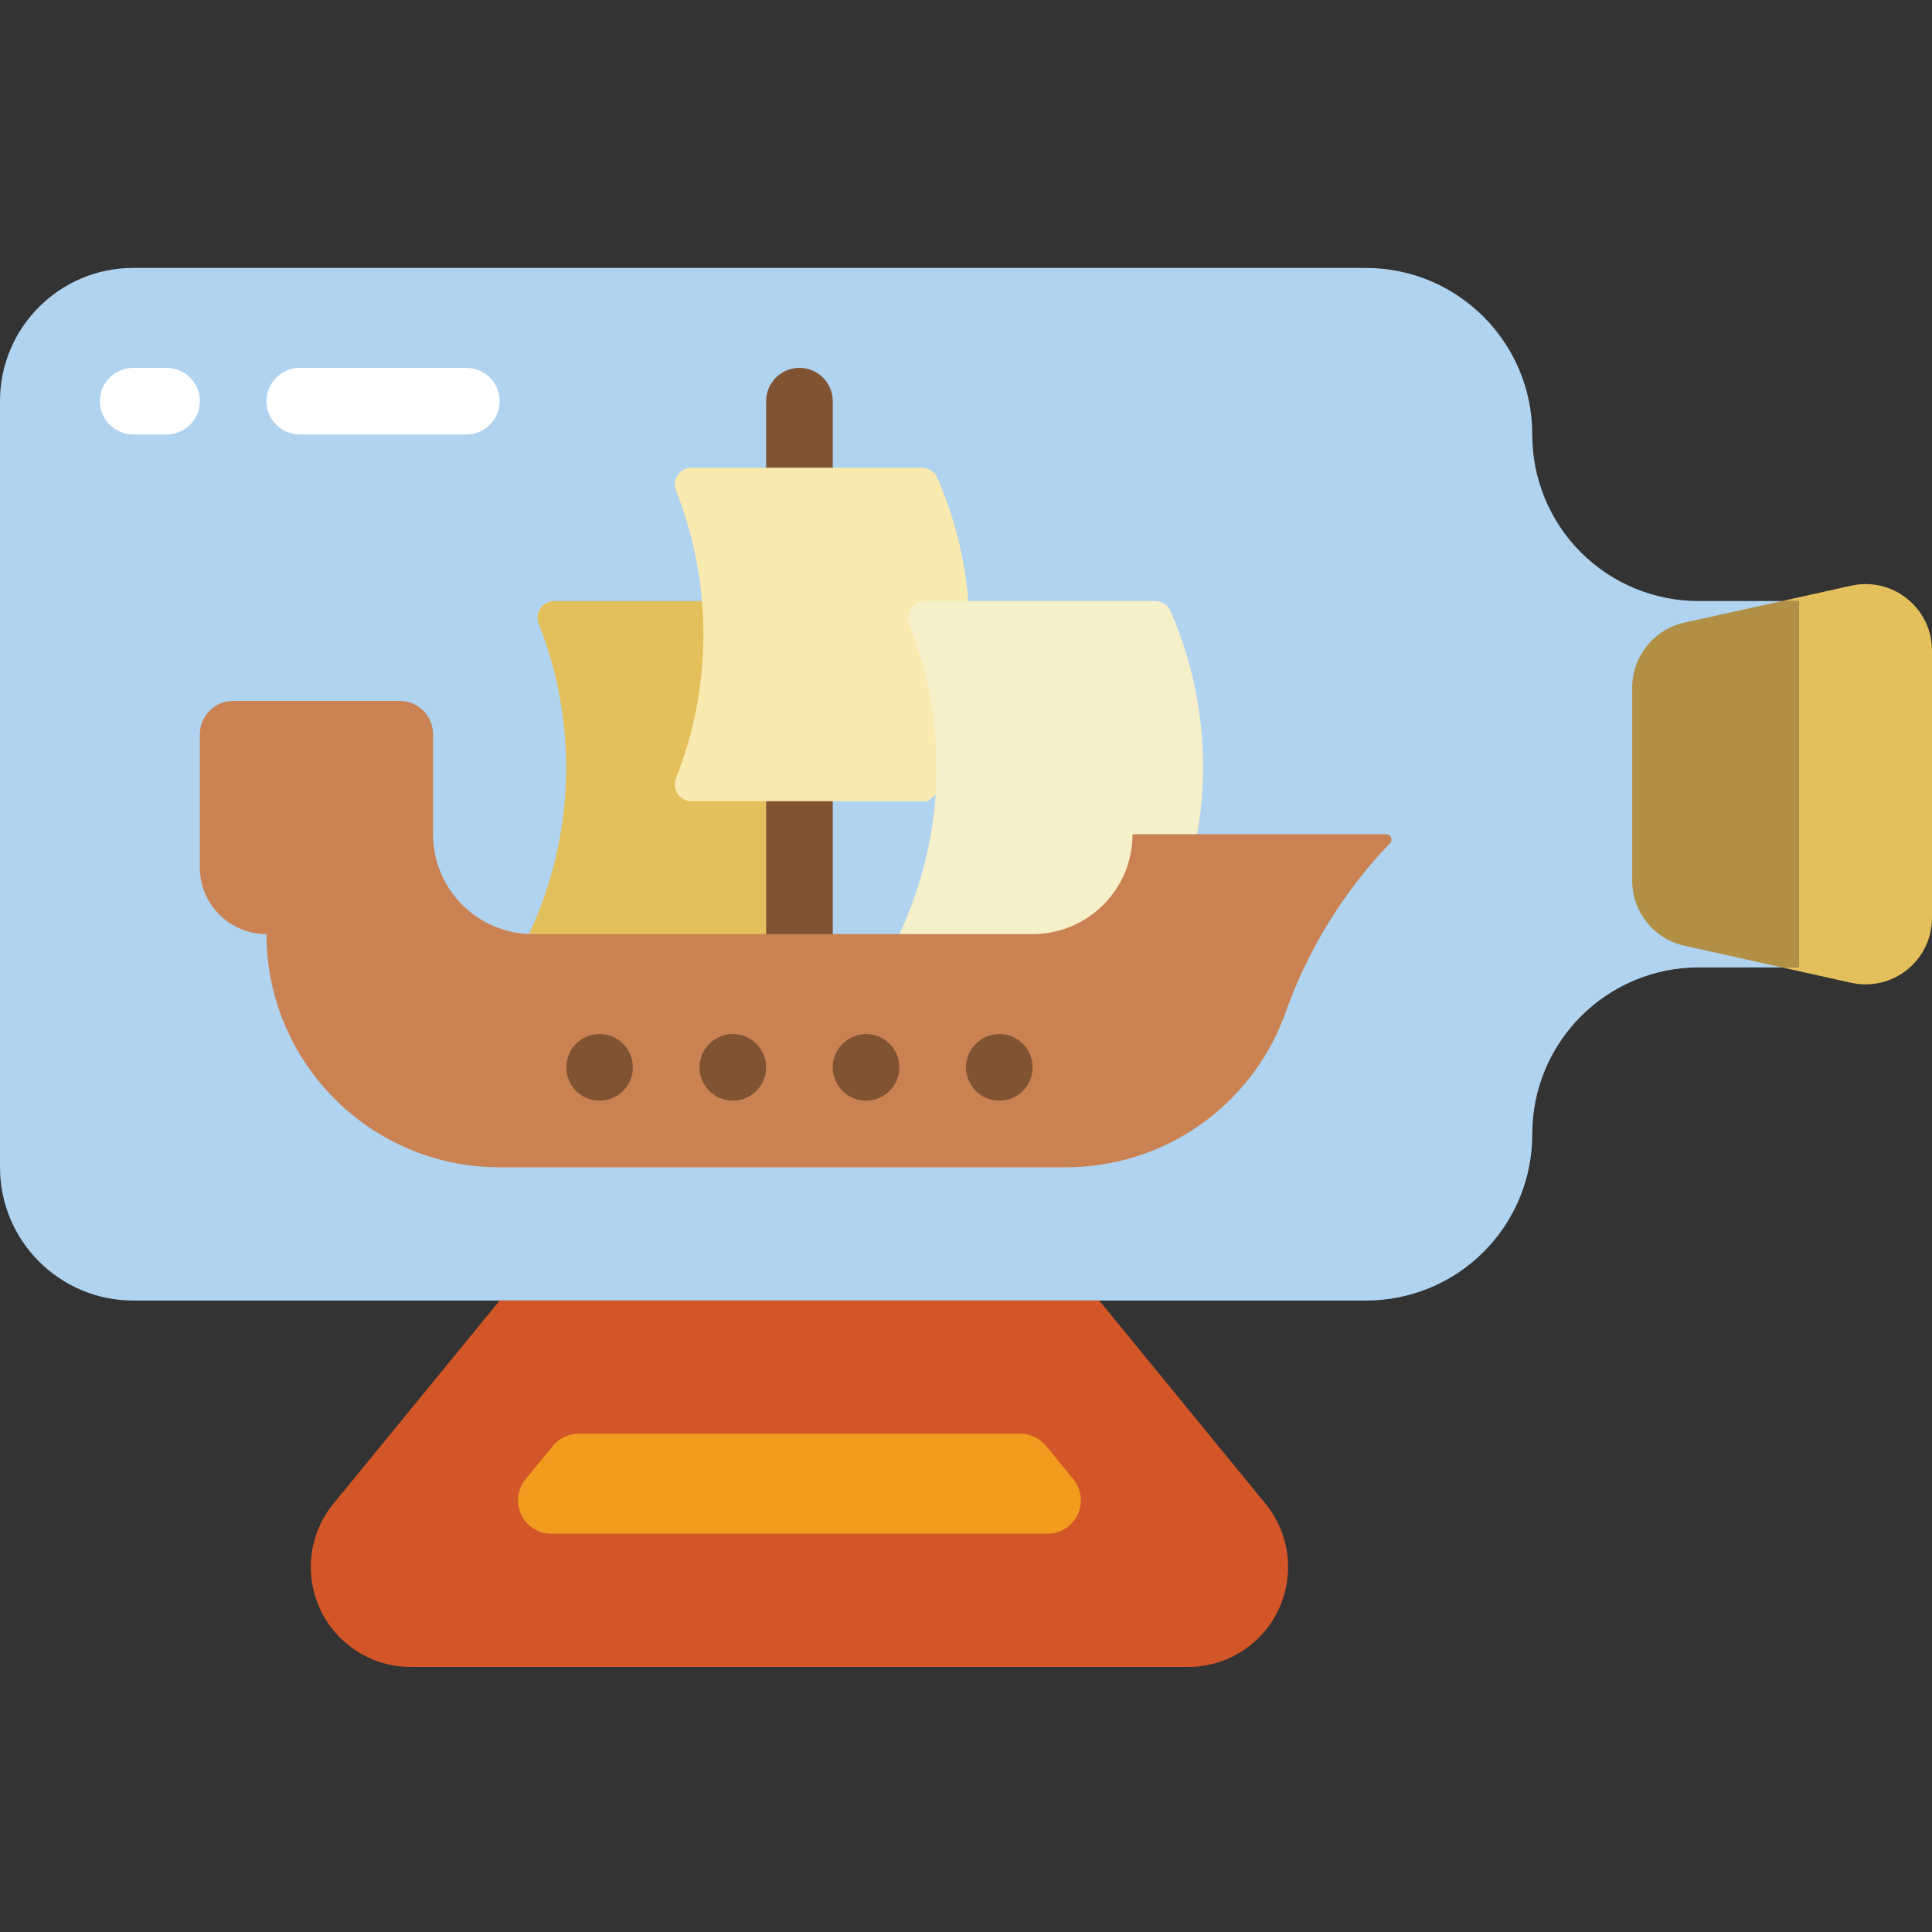 <svg height="512pt" viewBox="0 -71 512 512" width="512pt" xmlns="http://www.w3.org/2000/svg"><rect x="0" y="-71" width="512" height="512" fill="#333333" stroke="none"/><path d="m458.664 161.836 13.613 23.543h-22.07c-24.375 0-44.137 19.762-44.137 44.137.035 11.719-4.605 22.965-12.891 31.25-8.285 8.285-19.531 12.926-31.25 12.891h-326.621c-19.5 0-35.309-15.809-35.309-35.312v-203.035c0-19.5 15.809-35.309 35.309-35.309h326.621c24.379 0 44.141 19.762 44.141 44.137-.035 11.719 4.602 22.965 12.887 31.25 8.285 8.285 19.531 12.926 31.25 12.891h22.07l-15.449 22.066zm0 0" fill="#b0d3f0"/><path d="m476.691 88.277v97.102h-4.414l-25.902-5.754c-8.062-1.793-13.805-8.938-13.824-17.199v-51.199c.004-8.273 5.75-15.434 13.824-17.23l25.902-5.719zm0 0" fill="#b19046"/><path d="m512 101.43v70.797c.012 5.352-2.41 10.418-6.586 13.766-4.172 3.348-9.645 4.617-14.863 3.449l-18.273-4.062h4.414v-97.102h-4.414l18.273-4.062c5.219-1.168 10.691.098 14.863 3.449 4.176 3.348 6.598 8.414 6.586 13.766zm0 0" fill="#e4c05c"/><path d="m212.48 88.277h-65.625c-1.484.004-2.867.758-3.68 2.004-.809 1.242-.941 2.812-.344 4.176 10.469 26.543 9.508 56.234-2.648 82.051v.043h1.059l68.961 15.996c.969-.953.695-17.504 1.66-18.469zm0 0" fill="#e4c05c"/><path d="m314.871 370.758h-206.02c-10.234.004-19.551-5.895-23.934-15.141-4.383-9.25-3.043-20.195 3.438-28.113l44.059-53.848h158.895l44.059 53.848c6.484 7.918 7.82 18.863 3.438 28.113-4.383 9.246-13.699 15.145-23.934 15.141zm0 0" fill="#d25627"/><path d="m139.273 321.031 7.219-8.824c1.68-2.051 4.188-3.242 6.836-3.242h117.07c2.648 0 5.156 1.191 6.832 3.242l7.223 8.824c2.156 2.641 2.602 6.289 1.141 9.371-1.461 3.082-4.566 5.047-7.977 5.047h-131.531c-3.406-.008-6.504-1.977-7.961-5.055-1.457-3.082-1.008-6.723 1.148-9.363zm0 0" fill="#f29c1f"/><path d="m44.137 44.137h-8.828c-4.875 0-8.824-3.949-8.824-8.828 0-4.875 3.949-8.824 8.824-8.824h8.828c4.875 0 8.828 3.949 8.828 8.824 0 4.879-3.953 8.828-8.828 8.828zm0 0" fill="#fff"/><path d="m123.586 44.137h-44.137c-4.875 0-8.828-3.949-8.828-8.828 0-4.875 3.953-8.824 8.828-8.824h44.137c4.875 0 8.828 3.949 8.828 8.824 0 4.879-3.953 8.828-8.828 8.828zm0 0" fill="#fff"/><path d="m211.863 185.379c-4.875 0-8.828-3.953-8.828-8.828v-141.242c0-4.875 3.953-8.824 8.828-8.824s8.828 3.949 8.828 8.824v141.242c0 4.875-3.953 8.828-8.828 8.828zm0 0" fill="#805333"/><path d="m256.617 88.277c-.91-11.27-3.691-22.309-8.234-32.664-.73-1.617-2.348-2.656-4.125-2.648h-61.031c-1.488.008-2.867.762-3.68 2.004-.812 1.246-.941 2.816-.348 4.176 9.621 24.422 9.621 51.586 0 76.004-.594 1.363-.465 2.934.348 4.176.812 1.246 2.191 2 3.68 2.004h62.676l2.09-1.766zm0 0" fill="#f9eab0"/><path d="m317.262 150.07c3.516-19.98 1.059-40.555-7.059-59.145-.734-1.621-2.355-2.66-4.133-2.648h-61.051c-1.488.004-2.871.754-3.688 2-.812 1.246-.941 2.816-.348 4.18 5.613 14.309 8 29.68 6.984 45.02v.086c-.914 12.816-4.176 25.355-9.625 36.988 11.828 0 67.707 8.828 79.449 8.828zm0 0" fill="#f5efca"/><path d="m367.352 150.07h-67.215c0 14.625-11.855 26.48-26.48 26.48h-132.414c-14.625 0-26.484-11.855-26.484-26.48v-26.484c0-4.875-3.953-8.828-8.828-8.828h-44.137c-4.875 0-8.828 3.953-8.828 8.828v35.312c0 9.75 7.906 17.652 17.656 17.652 0 34.129 27.664 61.793 61.793 61.793h150.07c25.816.008 48.914-16.031 57.926-40.227 5.902-17.016 15.41-32.559 27.867-45.566l.07-.07c.402-.406.523-1.012.305-1.539-.215-.527-.73-.871-1.301-.871zm0 0" fill="#cb8252"/><g fill="#805333"><path d="m273.656 211.863c0 4.875-3.953 8.828-8.828 8.828s-8.828-3.953-8.828-8.828 3.953-8.828 8.828-8.828 8.828 3.953 8.828 8.828zm0 0"/><path d="m238.344 211.863c0 4.875-3.949 8.828-8.828 8.828-4.875 0-8.824-3.953-8.824-8.828s3.949-8.828 8.824-8.828c4.879 0 8.828 3.953 8.828 8.828zm0 0"/><path d="m203.035 211.863c0 4.875-3.953 8.828-8.828 8.828s-8.828-3.953-8.828-8.828 3.953-8.828 8.828-8.828 8.828 3.953 8.828 8.828zm0 0"/><path d="m167.723 211.863c0 4.875-3.949 8.828-8.824 8.828-4.879 0-8.828-3.953-8.828-8.828s3.949-8.828 8.828-8.828c4.875 0 8.824 3.953 8.824 8.828zm0 0"/></g></svg>